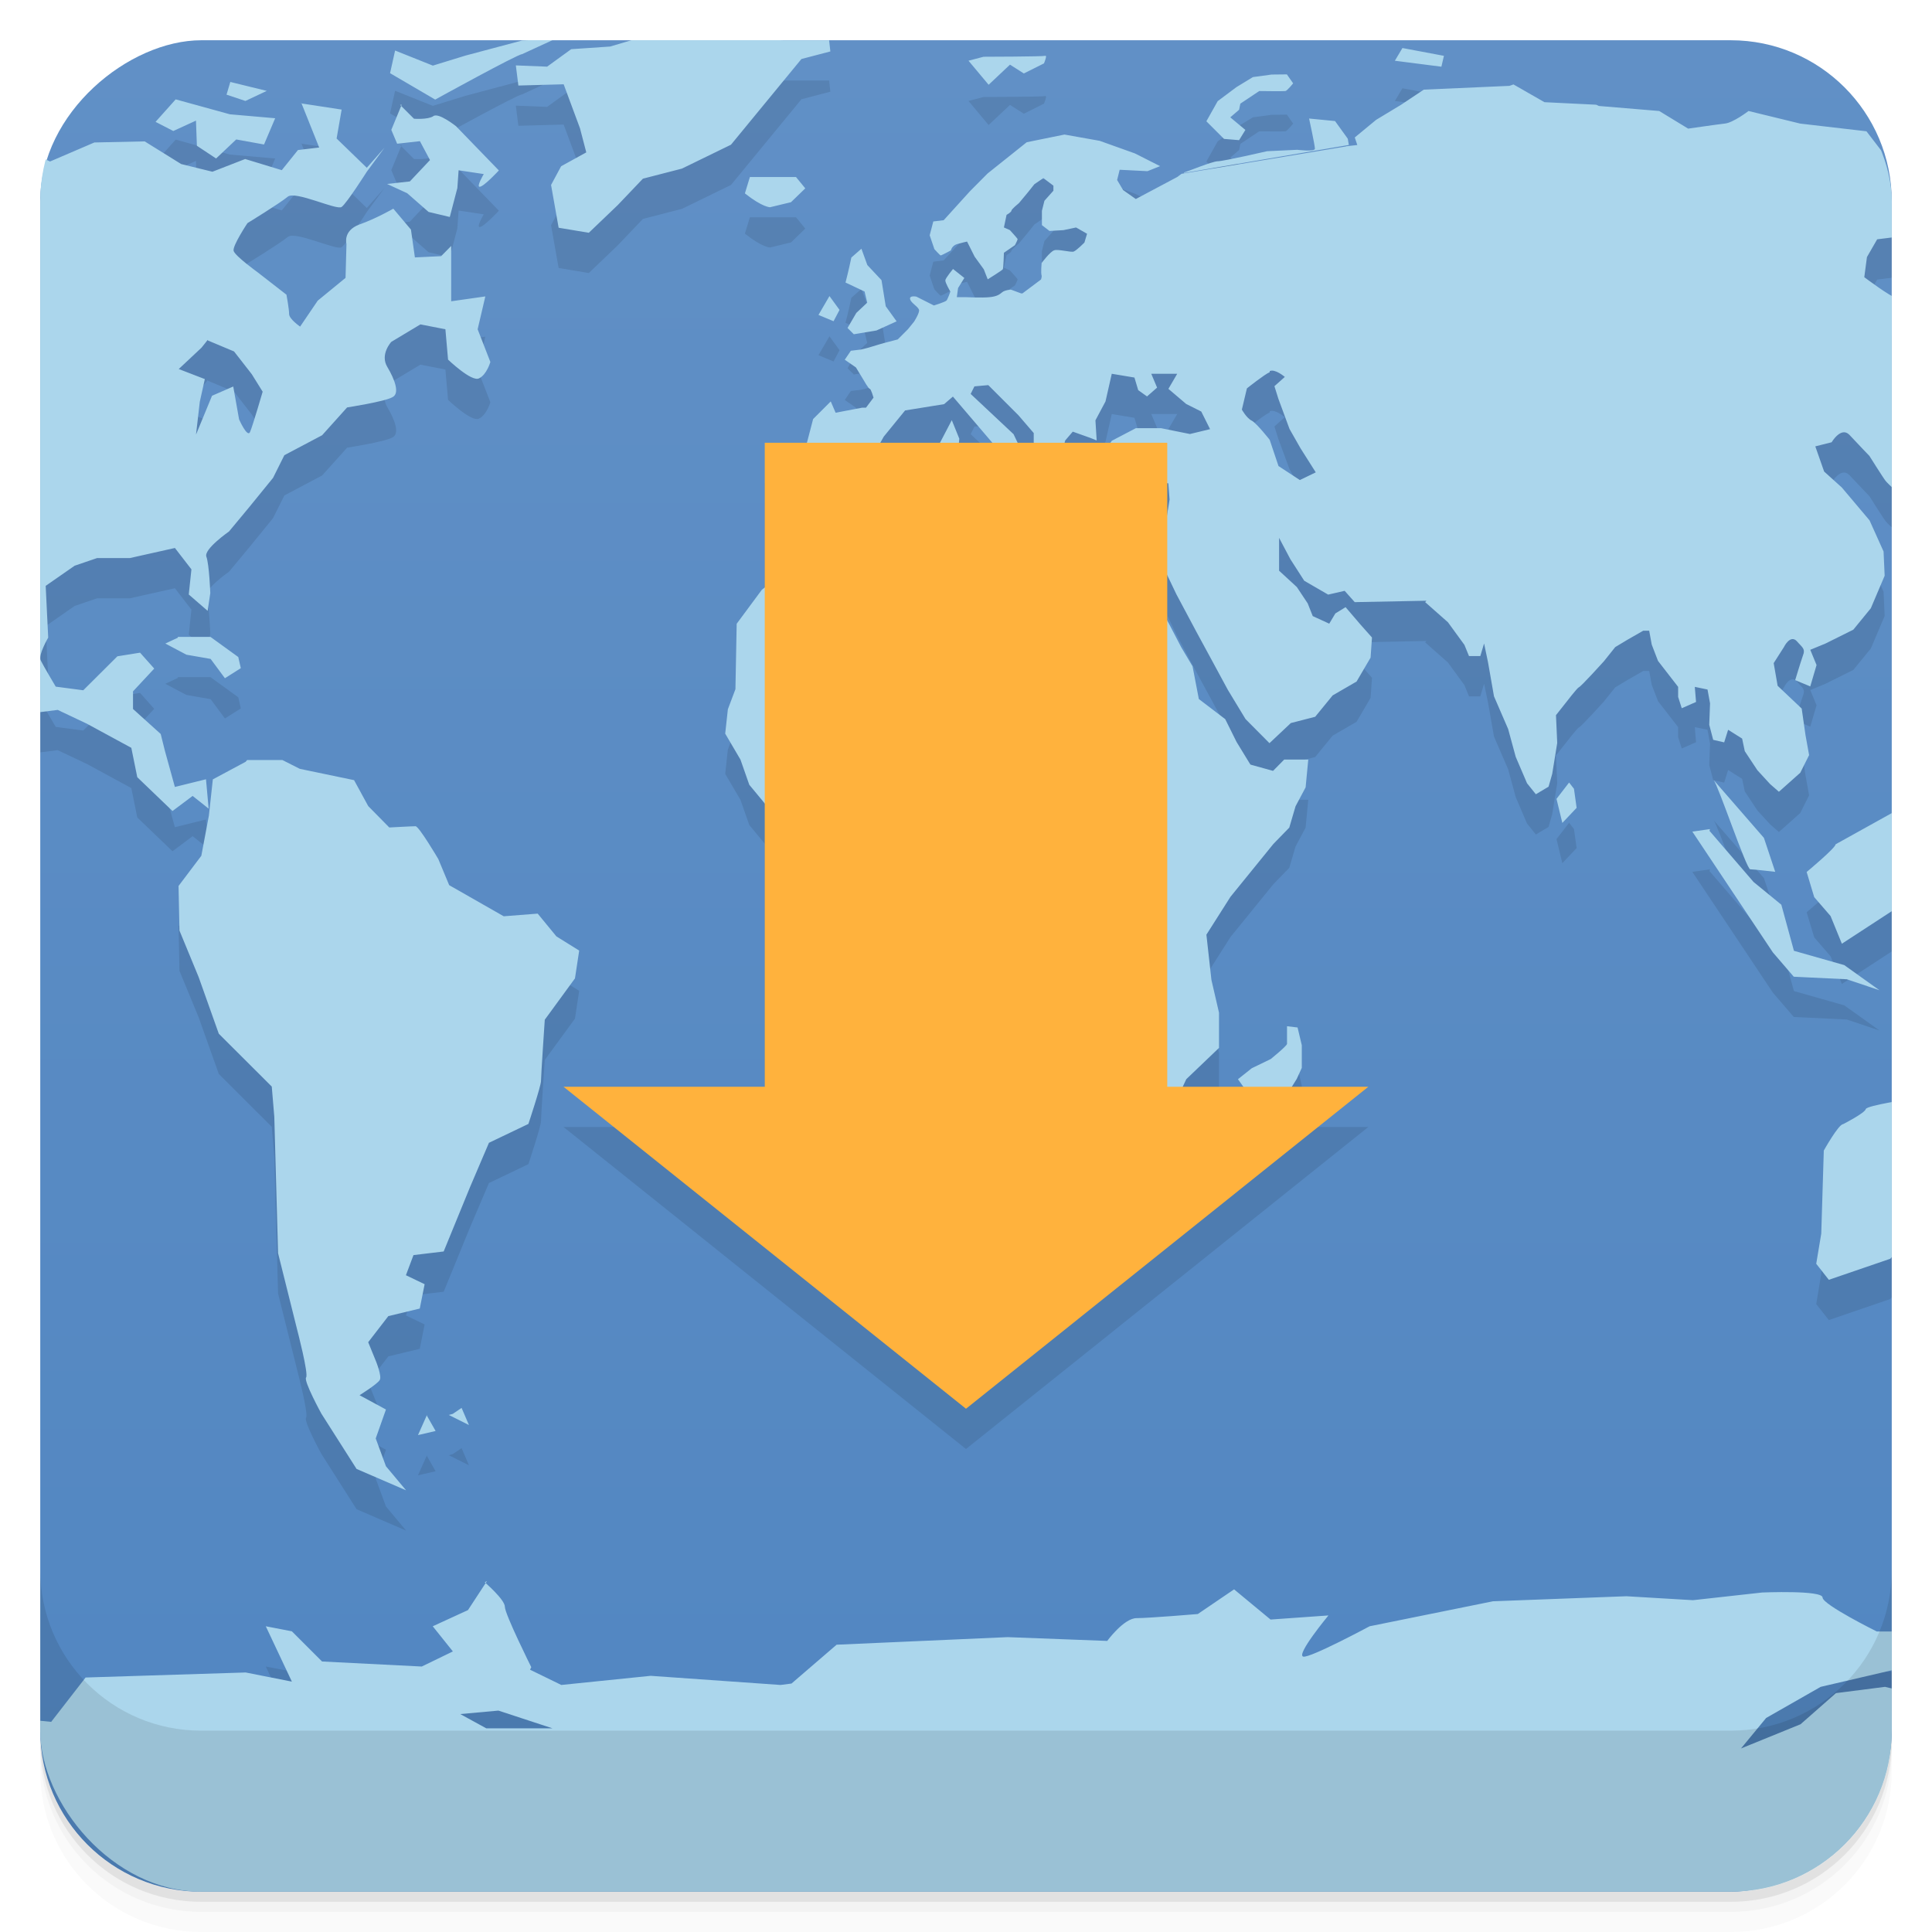 <svg viewBox="0 0 48 48"><defs><linearGradient id="linearGradient3764" x1="1" x2="47" gradientUnits="userSpaceOnUse" gradientTransform="translate(-48,0.002)"><stop stop-color="#5186c1" stop-opacity="1"/><stop offset="1" stop-color="#6190c6" stop-opacity="1"/></linearGradient><clipPath id="clipPath-063574365"><g transform="translate(0,-1004.362)"><rect rx="4" y="1005.36" x="1" height="46" width="46" fill="#1890d0"/></g></clipPath><clipPath id="clipPath-080828767"><g transform="translate(0,-1004.362)"><rect rx="4" y="1005.36" x="1" height="46" width="46" fill="#1890d0"/></g></clipPath></defs><g><path d="m 1 43 l 0 0.25 c 0 2.216 1.784 4 4 4 l 38 0 c 2.216 0 4 -1.784 4 -4 l 0 -0.25 c 0 2.216 -1.784 4 -4 4 l -38 0 c -2.216 0 -4 -1.784 -4 -4 z m 0 0.5 l 0 0.5 c 0 2.216 1.784 4 4 4 l 38 0 c 2.216 0 4 -1.784 4 -4 l 0 -0.5 c 0 2.216 -1.784 4 -4 4 l -38 0 c -2.216 0 -4 -1.784 -4 -4 z" opacity="0.02"/><path d="m 1 43.25 l 0 0.25 c 0 2.216 1.784 4 4 4 l 38 0 c 2.216 0 4 -1.784 4 -4 l 0 -0.25 c 0 2.216 -1.784 4 -4 4 l -38 0 c -2.216 0 -4 -1.784 -4 -4 z" opacity="0.05"/><path d="m 1 43 l 0 0.25 c 0 2.216 1.784 4 4 4 l 38 0 c 2.216 0 4 -1.784 4 -4 l 0 -0.25 c 0 2.216 -1.784 4 -4 4 l -38 0 c -2.216 0 -4 -1.784 -4 -4 z" opacity="0.1"/></g><g><rect width="46" height="46" x="-47" y="1" rx="4" transform="matrix(0,-1,1,0,0,0)" fill="url(#linearGradient3764)" fill-opacity="1"/></g><g><g clip-path="url(#clipPath-063574365)"><g opacity="0.1"><!-- color: #6190c6 --><g><path d="m 16 1.906 l -0.84 0.25 l -0.969 0.066 l -0.598 0.434 l -0.777 -0.031 l 0.063 0.5 l 1.125 -0.031 l 0.406 1.094 l 0.156 0.598 l -0.625 0.344 l -0.25 0.465 l 0.188 1.063 l 0.75 0.125 l 0.719 -0.688 l 0.625 -0.656 l 0.969 -0.25 l 1.219 -0.594 l 0.719 -0.875 l 1.031 -1.254 l 0.719 -0.188 l -0.031 -0.277 l -1.125 0 l -3.469 -0.094 m -2.219 0.063 l -0.813 0.035 l -1.406 0.375 l -0.813 0.25 l -0.938 -0.375 l -0.125 0.563 l 1.121 0.656 c 0 0 2.047 -1.129 2.16 -1.129 m 21.871 -0.152 l -0.188 0.316 l 1.156 0.148 l 0.063 -0.27 m -9.906 0 c -0.055 0.02 -1.531 0.023 -1.531 0.023 l -0.375 0.098 l 0.5 0.598 l 0.531 -0.5 l 0.344 0.219 l 0.5 -0.25 c 0 0 0.09 -0.211 0.031 -0.188 m 5.625 0.465 l -0.465 0.063 l -0.41 0.25 l -0.465 0.348 l -0.281 0.5 l 0.438 0.438 l 0.375 0.031 l 0.156 -0.254 l -0.375 -0.313 l 0.219 -0.188 l 0.031 -0.152 l 0.469 -0.313 c 0 0 0.609 0.008 0.652 0 c 0.047 -0.012 0.191 -0.191 0.191 -0.191 l -0.156 -0.223 m -26.25 0.188 l -0.094 0.316 l 0.469 0.156 l 0.531 -0.25 m 30.875 -0.125 l -2.129 0.094 l -0.563 0.375 l -0.621 0.375 l -0.531 0.438 l 0.063 0.188 l -0.281 0.031 l 0 0.004 l -4.086 0.68 l -3.578 2.691 l -0.375 0.281 l -0.031 0 l -0.254 -0.094 c 0 0 -0.152 0.008 -0.219 0.066 c -0.063 0.051 -0.121 0.102 -0.313 0.121 c -0.191 0.02 -0.563 0 -0.594 0 l -0.219 0 l 0.031 -0.227 l 0.156 -0.25 l -0.281 -0.223 c 0 0 -0.191 0.23 -0.191 0.281 c -0.008 0.055 0.125 0.281 0.125 0.281 c 0 0 -0.063 0.18 -0.094 0.219 c -0.031 0.039 -0.316 0.125 -0.316 0.125 l -0.434 -0.219 c 0 0 -0.18 -0.039 -0.156 0.063 c 0.023 0.102 0.223 0.195 0.223 0.281 c 0 0.082 -0.125 0.277 -0.125 0.277 l -0.152 0.188 l -0.254 0.254 l -0.344 0.09 c 0 0 -0.246 0.07 -0.316 0.094 c -0.063 0.023 -0.25 0.066 -0.25 0.066 l -0.254 0.031 l -0.152 0.223 l 0.277 0.191 l 0.188 0.309 c 0 0 0.125 0.223 0.156 0.223 c 0.031 0 0.094 0.219 0.094 0.219 l -0.188 0.25 l -0.098 0 l -0.656 0.125 l -0.121 -0.281 l -0.438 0.438 l -0.188 0.719 l 0 0.598 l 0.75 0.406 l 0.598 -0.219 l 0.594 -1.066 l 0.531 -0.652 l 0.969 -0.156 l 0.219 -0.188 l 1.094 1.281 l 0.125 0.438 l 0.316 -0.156 l -0.098 -0.375 l 0.191 0 l -0.121 -0.254 l -1.066 -1 l 0.094 -0.188 l 0.344 -0.031 l 0.75 0.75 l 0.379 0.441 l 0 0.688 l 0.188 0.125 l 0.375 0.375 l 0.277 -0.094 l -0.152 -0.566 l 0.094 -0.344 l 0.188 -0.219 l 0.438 0.156 l 0.156 0.063 l -0.031 -0.5 l 0.25 -0.469 l 0.156 -0.688 l 0.563 0.094 l 0.094 0.313 l 0.219 0.156 l 0.25 -0.219 l -0.145 -0.344 l 0.645 0 l -0.219 0.375 l 0.441 0.375 l 0.375 0.188 l 0.219 0.438 l -0.5 0.121 l -0.719 -0.145 l -0.625 0 l -0.598 0.313 l -0.125 0.191 l -0.434 0.094 l 0.191 0.469 l 0.344 0.406 l 0.621 -0.219 l 0.152 0.27 l 0.281 -0.219 l 0.375 0.066 l 0.031 0.402 l -0.125 0.777 l -0.344 -0.031 l -0.406 -0.063 l -0.188 0.465 l -1.375 -0.25 l -0.25 -0.316 l -0.313 0.281 l -0.344 0.469 l -0.875 -0.5 l -0.875 -0.52 l 0 -0.941 l -0.566 0.031 l -0.031 0.313 l -1.375 -0.063 l -0.434 0.402 l -0.844 0.023 l -0.566 0.5 l -0.344 0.977 l -0.875 0.688 l -0.625 0.844 l -0.031 1.625 l -0.188 0.5 l -0.066 0.605 l 0.379 0.645 l 0.219 0.625 l 0.75 0.906 l 0.441 0.375 l 0.434 0.094 l 0.094 -0.375 l 1.563 0 l 0.406 -0.188 l 0.5 0.063 l 0.156 0.316 l 0.531 0.031 l 0.344 0.25 l 0 0.523 l -0.125 0.441 l -0.121 0.344 l 0.309 0.566 l 0.41 0.469 l 0.188 1.191 l 0.031 0.773 l -0.281 0.656 l -0.027 0.625 l 0.219 1.156 l 0.188 0.188 l 0.281 1.094 l 0.031 0.473 l 0.563 0.75 l 0.066 0.594 l 0.09 0.688 l 0.344 -0.344 l 0.875 -0.09 l 0.535 0 l 0.965 -1.5 l 0.066 -0.594 l 0.656 -0.656 l 0.023 -0.75 l 0.352 -0.754 l 0.813 -0.777 l 0 -0.875 l -0.188 -0.813 l -0.125 -1.125 l 0.598 -0.941 l 1.066 -1.313 l 0.395 -0.406 l 0.156 -0.531 l 0.25 -0.469 l 0.066 -0.691 l -0.598 0 l -0.277 0.281 l -0.563 -0.156 l -0.344 -0.563 l -0.281 -0.566 l -0.656 -0.5 l -0.156 -0.813 l -0.281 -0.473 l -0.309 -0.594 l -0.41 -0.719 l -0.09 -0.469 l 0.434 -0.066 l 0.254 0.531 l 0.5 0.938 l 0.375 0.691 l 0.406 0.75 l 0.438 0.723 l 0.594 0.598 l 0.531 -0.5 l 0.605 -0.156 l 0.434 -0.531 l 0.594 -0.344 l 0.348 -0.594 l 0.035 -0.5 l -0.281 -0.316 l -0.375 -0.438 l -0.254 0.156 l -0.152 0.254 l -0.41 -0.188 l -0.125 -0.316 l -0.27 -0.406 l -0.441 -0.406 l 0 -0.816 l 0.281 0.531 l 0.344 0.535 l 0.594 0.344 l 0.41 -0.094 l 0.25 0.281 l 1.781 -0.035 l -0.031 0.035 l 0.566 0.5 l 0.41 0.563 l 0.113 0.277 l 0.281 0 l 0.094 -0.313 l 0.098 0.469 l 0.148 0.844 l 0.352 0.813 l 0.188 0.691 l 0.281 0.656 l 0.219 0.273 l 0.316 -0.188 l 0.09 -0.316 l 0.125 -0.77 l -0.031 -0.691 l 0.25 -0.316 c 0 0 0.273 -0.355 0.316 -0.375 c 0.051 -0.012 0.625 -0.648 0.625 -0.648 l 0.281 -0.352 l 0.313 -0.188 l 0.383 -0.219 l 0.148 0 l 0.063 0.344 l 0.156 0.406 l 0.5 0.645 l 0 0.25 l 0.09 0.281 l 0.355 -0.156 l -0.031 -0.375 l 0.316 0.066 l 0.063 0.344 l -0.02 0.531 l 0.098 0.375 l 0.273 0.063 l 0.098 -0.313 l 0.348 0.219 l 0.066 0.313 l 0.313 0.473 l 0.316 0.344 l 0.219 0.191 l 0.531 -0.473 l 0.219 -0.438 l -0.09 -0.5 l -0.094 -0.656 l -0.598 -0.566 l -0.098 -0.563 l 0.254 -0.398 c 0 0 0.152 -0.316 0.316 -0.152 c 0.145 0.168 0.227 0.188 0.152 0.375 c -0.063 0.184 -0.188 0.598 -0.188 0.598 l 0.375 0.156 l 0.156 -0.531 l -0.156 -0.379 l 0.379 -0.156 l 0.691 -0.344 l 0.434 -0.531 l 0.344 -0.809 l -0.027 -0.602 l -0.348 -0.773 l -0.688 -0.816 l -0.441 -0.398 l -0.219 -0.625 l 0.406 -0.102 c 0 0 0.23 -0.395 0.438 -0.188 c 0.203 0.219 0.5 0.527 0.5 0.527 c 0 0 0.355 0.566 0.406 0.625 c 0.051 0.066 0.418 0.398 0.469 0.473 c 0.059 0.063 0.281 0.313 0.281 0.313 l 0.375 -0.523 l 0.09 -0.102 l 0 -0.188 l -0.527 -0.316 l -0.469 -0.434 l 0.352 -0.754 l 0.563 -0.277 l 0.094 -0.254 l 0 -1.469 l -0.273 -0.566 l -0.316 -0.441 c 0 0 -0.313 -0.047 -0.395 -0.027 c -0.09 0.016 -0.777 -0.5 -0.777 -0.5 l 0.066 -0.5 l 0.254 -0.441 l 1.188 -0.148 l 0.273 0.027 l 0 -0.313 l -1.727 -2.25 l -1.645 -0.191 l -1.285 -0.313 c 0 0 -0.387 0.297 -0.594 0.313 c -0.203 0.023 -0.906 0.125 -0.906 0.125 l -0.719 -0.438 l -1.5 -0.125 l -0.066 -0.031 l -1.285 -0.063 l -0.77 -0.441 m -11.73 4.898 l 3.574 -2.703 l -1.227 0.652 l -0.316 -0.223 l -0.148 -0.25 l 0.063 -0.254 l 0.691 0.035 l 0.313 -0.125 l -0.625 -0.316 l -0.875 -0.313 l -0.875 -0.156 l -0.938 0.191 l -0.973 0.777 l -0.438 0.441 l -0.652 0.719 l -0.258 0.031 l -0.09 0.344 l 0.117 0.344 c 0 0 0.141 0.156 0.156 0.156 c 0.023 0 0.254 -0.125 0.254 -0.125 c 0 0 0.023 -0.117 0.152 -0.156 c 0.133 -0.039 0.25 -0.063 0.25 -0.063 l 0.188 0.375 l 0.227 0.313 l 0.098 0.25 c 0 0 0.359 -0.223 0.375 -0.25 c 0.016 -0.031 0.027 -0.41 0.027 -0.41 l 0.273 -0.188 c 0 0 0.074 -0.133 0.066 -0.156 c -0.012 -0.023 -0.191 -0.219 -0.191 -0.219 l -0.148 -0.066 l 0.066 -0.313 c 0 0 0.121 -0.066 0.121 -0.105 c 0 -0.035 0.188 -0.188 0.188 -0.188 l 0.23 -0.277 l 0.152 -0.191 l 0.223 -0.152 l 0.25 0.188 l 0 0.125 l -0.223 0.25 l -0.063 0.25 l 0 0.355 l 0.188 0.145 l 0.348 -0.02 l 0.313 -0.066 l 0.273 0.156 l -0.066 0.219 c 0 0 -0.188 0.191 -0.266 0.223 c -0.059 0.027 -0.395 -0.066 -0.484 -0.031 c -0.102 0.031 -0.313 0.316 -0.313 0.316 c 0 0 -0.023 0.25 0 0.313 c 0.008 0.023 -0.008 0.07 -0.023 0.129 m 3.566 -2.68 l 4.09 -0.695 l -0.027 -0.156 l -0.316 -0.438 l -0.645 -0.063 c 0 0 0.145 0.664 0.145 0.75 c 0 0.082 -0.438 0.027 -0.438 0.027 l -0.75 0.035 c 0 0 -1.086 0.25 -1.227 0.25 c -0.133 0 -0.766 0.262 -0.816 0.27 l -0.023 0.008 m -25.05 -1.816 l -0.5 0.559 l 0.441 0.227 l 0.563 -0.258 l 0.023 0.625 l 0.477 0.316 l 0.5 -0.473 l 0.691 0.125 l 0.277 -0.652 l -1.125 -0.098 m 1.777 -0.277 l 0.441 1.102 l -0.527 0.063 l -0.402 0.5 l -0.91 -0.277 l -0.813 0.316 l -0.777 -0.191 l -0.906 -0.563 l -1.25 0.027 l -1.102 0.473 l -0.719 -0.348 l -0.438 -0.027 l 0 13.594 l 0.848 0.469 l 0.5 -0.063 l 0.727 0.344 l 1.102 0.598 l 0.148 0.73 l 0.875 0.84 l 0.5 -0.375 l 0.398 0.316 l -0.066 -0.73 l -0.773 0.191 l -0.25 -0.906 l -0.102 -0.41 l -0.688 -0.621 l 0 -0.438 l 0.527 -0.566 l -0.352 -0.395 l -0.563 0.09 l -0.848 0.844 l -0.684 -0.09 c 0 0 -0.316 -0.531 -0.375 -0.656 c -0.066 -0.125 0.188 -0.563 0.188 -0.563 l -0.063 -1.285 l 0.719 -0.5 l 0.559 -0.191 l 0.816 0 l 1.117 -0.25 l 0.41 0.531 l -0.066 0.625 l 0.469 0.406 l 0.066 -0.441 c 0 0 -0.027 -0.719 -0.098 -0.906 c -0.066 -0.188 0.563 -0.625 0.563 -0.625 l 0.5 -0.602 l 0.594 -0.73 l 0.281 -0.563 l 0.938 -0.496 l 0.621 -0.691 c 0 0 0.938 -0.145 1.125 -0.254 c 0.188 -0.09 0.063 -0.434 -0.125 -0.75 c -0.191 -0.313 0.098 -0.625 0.098 -0.625 l 0.723 -0.434 l 0.621 0.121 l 0.066 0.754 c 0 0 0.586 0.563 0.77 0.465 c 0.191 -0.09 0.281 -0.406 0.281 -0.406 l -0.316 -0.813 l 0.191 -0.816 l -0.848 0.121 l 0 -1.375 l -0.25 0.254 l -0.652 0.031 l -0.098 -0.691 l -0.438 -0.52 c 0 0 -0.434 0.25 -0.848 0.395 c -0.41 0.156 -0.316 0.48 -0.316 0.48 l -0.023 0.844 l -0.691 0.566 l -0.438 0.645 c 0 0 -0.273 -0.188 -0.273 -0.313 c 0 -0.125 -0.066 -0.48 -0.066 -0.48 l -0.719 -0.559 c 0 0 -0.563 -0.406 -0.594 -0.531 c -0.031 -0.125 0.344 -0.688 0.344 -0.688 c 0 0 0.816 -0.5 1 -0.656 c 0.191 -0.156 1.215 0.344 1.34 0.254 c 0.129 -0.094 0.625 -0.875 0.625 -0.875 l 0.441 -0.598 l -0.441 0.5 l -0.75 -0.727 l 0.125 -0.719 l -1.02 -0.156 m 2.512 0.035 l -0.258 0.625 l 0.145 0.344 l 0.566 -0.063 l 0.25 0.469 l -0.5 0.531 l -0.566 0.063 l 0.5 0.23 l 0.531 0.465 l 0.527 0.125 l 0.188 -0.719 l 0.031 -0.441 l 0.625 0.094 c 0 0 -0.188 0.316 -0.102 0.316 c 0.102 0 0.477 -0.406 0.477 -0.406 l -1.063 -1.098 c 0 0 -0.441 -0.352 -0.566 -0.25 c -0.133 0.09 -0.48 0.063 -0.48 0.063 l -0.344 -0.344 m 8.691 1.789 l -0.125 0.41 c 0.438 0.348 0.625 0.344 0.625 0.344 l 0.52 -0.125 l 0.355 -0.344 l -0.23 -0.281 l -1.145 0 m 2.77 1.781 l -0.25 0.219 c -0.063 0.305 -0.145 0.621 -0.145 0.621 l 0.473 0.223 l 0.066 0.277 l -0.27 0.254 l -0.219 0.375 l 0.156 0.156 l 0.563 -0.094 l 0.5 -0.227 l -0.27 -0.375 l -0.105 -0.648 l -0.352 -0.375 m -0.941 0.77 l -0.273 0.469 l 0.375 0.156 l 0.148 -0.281 m -15.688 0.762 l 0.645 0.27 l 0.441 0.566 l 0.27 0.434 c 0 0 -0.246 0.844 -0.313 1 c -0.066 0.156 -0.273 -0.313 -0.273 -0.313 l -0.145 -0.816 l -0.527 0.23 l -0.398 0.965 l 0.094 -0.816 l 0.125 -0.563 l -0.648 -0.25 l 0.566 -0.531 l 0.152 -0.191 m 26.387 0.773 c 0.133 -0.063 0.375 0.145 0.375 0.145 l -0.258 0.23 l 0.098 0.313 l 0.277 0.75 l 0.273 0.48 l 0.379 0.598 l -0.395 0.191 l -0.531 -0.348 l -0.219 -0.652 c 0 0 -0.316 -0.402 -0.441 -0.473 c -0.133 -0.063 -0.25 -0.277 -0.25 -0.277 l 0.125 -0.527 c 0 0 0.441 -0.352 0.566 -0.402 m -7.898 1.191 l -0.375 0.719 l 0.277 0.281 l 0.254 -0.223 l 0.031 -0.316 m -1.441 0.277 l 0 0.188 l 0.156 -0.02 m 2 0.313 l -0.191 0.066 l 0.316 0.52 l 0.27 -0.219 m -20.52 3.816 l -0.316 0.148 l 0.523 0.277 l 0.602 0.105 l 0.355 0.48 l 0.395 -0.25 l -0.063 -0.277 l -0.691 -0.5 l -0.816 0 m 1.691 3.102 l -0.816 0.438 l -0.098 0.898 l -0.188 1 l -0.566 0.75 l 0.023 1.109 l 0.477 1.156 l 0.5 1.406 l 1.316 1.313 l 0.063 0.75 l 0.094 3.391 l 0.473 1.895 c 0 0 0.289 1.105 0.223 1.191 c -0.066 0.086 0.379 0.898 0.379 0.898 l 0.875 1.375 l 1.23 0.531 l -0.5 -0.598 l -0.254 -0.691 l 0.254 -0.719 l -0.656 -0.355 c 0 0 0.438 -0.273 0.5 -0.375 c 0.063 -0.09 -0.094 -0.473 -0.094 -0.473 l -0.191 -0.469 l 0.5 -0.648 l 0.781 -0.188 l 0.121 -0.605 l -0.465 -0.223 l 0.188 -0.5 l 0.75 -0.09 l 0.656 -1.602 l 0.469 -1.098 l 0.98 -0.469 c 0 0 0.313 -0.941 0.313 -1.066 c 0 -0.137 0.094 -1.523 0.094 -1.523 l 0.75 -1.027 l 0.105 -0.691 l -0.566 -0.352 l -0.465 -0.566 l -0.844 0.066 l -1.355 -0.773 l -0.27 -0.648 c 0 0 -0.48 -0.816 -0.566 -0.816 c -0.09 0 -0.652 0.031 -0.652 0.031 l -0.523 -0.531 l -0.352 -0.645 l -1.348 -0.281 l -0.434 -0.219 l -0.875 0 m 36.434 0.496 c 0.113 0.129 0.816 2.219 0.91 2.219 c 0.086 0 0.621 0.063 0.621 0.063 l -0.281 -0.844 m -4.84 -1.375 l -0.313 0.406 l 0.145 0.598 l 0.355 -0.375 l -0.066 -0.473 m 7.969 0.563 l -1.469 0.816 c 0 0.09 -0.719 0.688 -0.719 0.688 l 0.188 0.625 l 0.406 0.469 l 0.281 0.688 l 1.875 -1.223 l -0.566 -2.066 m -4.586 0.441 l -0.438 0.063 l 2 3 l 0.52 0.605 l 1.316 0.063 l 0.813 0.273 l -0.875 -0.625 l -1.25 -0.355 l -0.313 -1.145 l -0.691 -0.566 l -1.094 -1.27 m -10.496 4.855 l 0 0.441 c -0.023 0.066 -0.406 0.375 -0.406 0.375 l -0.469 0.227 l -0.344 0.273 l 0.25 0.352 l 0.145 0.148 l -0.395 0.352 l 0 0.566 l 0.145 0.605 l 0.355 0.094 l 0.395 -0.625 l 0.254 -0.398 l -0.063 -0.5 l 0.375 -0.602 l 0.125 -0.273 l 0 -0.563 l -0.105 -0.441 m 15.773 0.73 c -0.004 0 -0.027 0.02 -0.027 0.02 l -0.5 1.023 c 0 0 -1.102 0.164 -1.129 0.254 c -0.02 0.098 -0.563 0.375 -0.563 0.375 c -0.113 0 -0.48 0.656 -0.48 0.656 l -0.063 2.063 l -0.125 0.75 l 0.313 0.398 l 1.527 -0.523 l 0.5 -0.563 l 0.531 0 l 0 -4.473 m -36.527 8.742 l -0.219 0.148 l -0.098 0.027 l 0.5 0.25 l -0.188 -0.438 m -0.855 0.188 l -0.223 0.5 l 0.438 -0.102 l -0.227 -0.398 m 1.504 4.125 l -0.473 0.723 l -0.875 0.402 l 0.5 0.625 l -0.773 0.375 l -2.477 -0.125 l -0.75 -0.75 l -0.648 -0.125 l 0.648 1.375 l -1.148 -0.227 l -3.977 0.125 l -0.855 1.102 l -1.227 -0.125 l -0.121 0.254 l 0 4.094 l 45.28 0 l 2.723 -1.773 l 0 -1.902 l -0.125 -1.188 l -0.969 -0.23 l -1.219 0.156 l -0.879 0.773 l -1.48 0.602 l 0.625 -0.758 l 1.355 -0.773 l 2.145 -0.5 l 0.25 -0.875 l -1 0 c 0 0 -1.348 -0.668 -1.348 -0.844 c 0 -0.188 -1.5 -0.125 -1.5 -0.125 l -1.719 0.191 l -1.656 -0.098 l -3.313 0.125 l -3.066 0.621 c 0 0 -1.477 0.793 -1.648 0.754 c -0.188 -0.043 0.625 -1.023 0.625 -1.023 l -1.438 0.102 l -0.906 -0.75 l -0.902 0.613 c 0 0 -1.219 0.102 -1.52 0.102 c -0.316 0 -0.73 0.566 -0.73 0.566 l -2.473 -0.094 l -4.25 0.188 l -1.121 0.965 l -0.273 0.035 l -3.227 -0.227 l -2.219 0.227 l -0.777 -0.379 l 0.031 -0.063 c 0 0 -0.656 -1.316 -0.656 -1.5 c 0 -0.18 -0.5 -0.609 -0.5 -0.609 m 0.34 3.188 l 1.344 0.441 l -1.645 0 l -0.648 -0.355 m 0.98 -0.094" stroke="none" fill-rule="nonzero" fill-opacity="1" fill="#000"/><path d="m 19 12 l 10 0 l 0 16 l 4.996 0 l -9.996 8 l -10 -8 l 5 0 m 0 -16" stroke="none" fill-rule="nonzero" fill-opacity="1" fill="#000"/></g></g></g></g><g><g clip-path="url(#clipPath-080828767)"><g transform="translate(0,-1)"><!-- color: #6190c6 --><g><path d="m 16 1.906 l -0.84 0.25 l -0.969 0.066 l -0.598 0.434 l -0.777 -0.031 l 0.063 0.5 l 1.125 -0.031 l 0.406 1.094 l 0.156 0.598 l -0.625 0.344 l -0.25 0.465 l 0.188 1.063 l 0.75 0.125 l 0.719 -0.688 l 0.625 -0.656 l 0.969 -0.25 l 1.219 -0.594 l 0.719 -0.875 l 1.031 -1.254 l 0.719 -0.188 l -0.031 -0.277 l -1.125 0 l -3.469 -0.094 m -2.219 0.063 l -0.813 0.035 l -1.406 0.375 l -0.813 0.25 l -0.938 -0.375 l -0.125 0.563 l 1.121 0.656 c 0 0 2.047 -1.129 2.16 -1.129 m 21.871 -0.152 l -0.188 0.316 l 1.156 0.148 l 0.063 -0.27 m -9.906 0 c -0.055 0.02 -1.531 0.023 -1.531 0.023 l -0.375 0.098 l 0.5 0.598 l 0.531 -0.5 l 0.344 0.219 l 0.5 -0.25 c 0 0 0.09 -0.211 0.031 -0.188 m 5.625 0.465 l -0.465 0.063 l -0.41 0.25 l -0.465 0.348 l -0.281 0.5 l 0.438 0.438 l 0.375 0.031 l 0.156 -0.254 l -0.375 -0.313 l 0.219 -0.188 l 0.031 -0.152 l 0.469 -0.313 c 0 0 0.609 0.008 0.652 0 c 0.047 -0.012 0.191 -0.191 0.191 -0.191 l -0.156 -0.223 m -26.25 0.188 l -0.094 0.316 l 0.469 0.156 l 0.531 -0.25 m 30.875 -0.125 l -2.129 0.094 l -0.563 0.375 l -0.621 0.375 l -0.531 0.438 l 0.063 0.188 l -0.281 0.031 l 0 0.004 l -4.086 0.68 l -3.578 2.691 l -0.375 0.281 l -0.031 0 l -0.254 -0.094 c 0 0 -0.152 0.008 -0.219 0.066 c -0.063 0.051 -0.121 0.102 -0.313 0.121 c -0.191 0.02 -0.563 0 -0.594 0 l -0.219 0 l 0.031 -0.227 l 0.156 -0.25 l -0.281 -0.223 c 0 0 -0.191 0.23 -0.191 0.281 c -0.008 0.055 0.125 0.281 0.125 0.281 c 0 0 -0.063 0.18 -0.094 0.219 c -0.031 0.039 -0.316 0.125 -0.316 0.125 l -0.434 -0.219 c 0 0 -0.18 -0.039 -0.156 0.063 c 0.023 0.102 0.223 0.195 0.223 0.281 c 0 0.082 -0.125 0.277 -0.125 0.277 l -0.152 0.188 l -0.254 0.254 l -0.344 0.09 c 0 0 -0.246 0.07 -0.316 0.094 c -0.063 0.023 -0.25 0.066 -0.25 0.066 l -0.254 0.031 l -0.152 0.223 l 0.277 0.191 l 0.188 0.309 c 0 0 0.125 0.223 0.156 0.223 c 0.031 0 0.094 0.219 0.094 0.219 l -0.188 0.25 l -0.098 0 l -0.656 0.125 l -0.121 -0.281 l -0.438 0.438 l -0.188 0.719 l 0 0.598 l 0.75 0.406 l 0.598 -0.219 l 0.594 -1.066 l 0.531 -0.652 l 0.969 -0.156 l 0.219 -0.188 l 1.094 1.281 l 0.125 0.438 l 0.316 -0.156 l -0.098 -0.375 l 0.191 0 l -0.121 -0.254 l -1.066 -1 l 0.094 -0.188 l 0.344 -0.031 l 0.75 0.75 l 0.379 0.441 l 0 0.688 l 0.188 0.125 l 0.375 0.375 l 0.277 -0.094 l -0.152 -0.566 l 0.094 -0.344 l 0.188 -0.219 l 0.438 0.156 l 0.156 0.063 l -0.031 -0.5 l 0.25 -0.469 l 0.156 -0.688 l 0.563 0.094 l 0.094 0.313 l 0.219 0.156 l 0.25 -0.219 l -0.145 -0.344 l 0.645 0 l -0.219 0.375 l 0.441 0.375 l 0.375 0.188 l 0.219 0.438 l -0.5 0.121 l -0.719 -0.145 l -0.625 0 l -0.598 0.313 l -0.125 0.191 l -0.434 0.094 l 0.191 0.469 l 0.344 0.406 l 0.621 -0.219 l 0.152 0.27 l 0.281 -0.219 l 0.375 0.066 l 0.031 0.402 l -0.125 0.777 l -0.344 -0.031 l -0.406 -0.063 l -0.188 0.465 l -1.375 -0.25 l -0.25 -0.316 l -0.313 0.281 l -0.344 0.469 l -0.875 -0.5 l -0.875 -0.52 l 0 -0.941 l -0.566 0.031 l -0.031 0.313 l -1.375 -0.063 l -0.434 0.402 l -0.844 0.023 l -0.566 0.5 l -0.344 0.977 l -0.875 0.688 l -0.625 0.844 l -0.031 1.625 l -0.188 0.5 l -0.066 0.605 l 0.379 0.645 l 0.219 0.625 l 0.75 0.906 l 0.441 0.375 l 0.434 0.094 l 0.094 -0.375 l 1.563 0 l 0.406 -0.188 l 0.5 0.063 l 0.156 0.316 l 0.531 0.031 l 0.344 0.25 l 0 0.523 l -0.125 0.441 l -0.121 0.344 l 0.309 0.566 l 0.41 0.469 l 0.188 1.191 l 0.031 0.773 l -0.281 0.656 l -0.027 0.625 l 0.219 1.156 l 0.188 0.188 l 0.281 1.094 l 0.031 0.473 l 0.563 0.75 l 0.066 0.594 l 0.09 0.688 l 0.344 -0.344 l 0.875 -0.09 l 0.535 0 l 0.965 -1.5 l 0.066 -0.594 l 0.656 -0.656 l 0.023 -0.75 l 0.352 -0.754 l 0.813 -0.777 l 0 -0.875 l -0.188 -0.813 l -0.125 -1.125 l 0.598 -0.941 l 1.066 -1.313 l 0.395 -0.406 l 0.156 -0.531 l 0.25 -0.469 l 0.066 -0.691 l -0.598 0 l -0.277 0.281 l -0.563 -0.156 l -0.344 -0.563 l -0.281 -0.566 l -0.656 -0.5 l -0.156 -0.813 l -0.281 -0.473 l -0.309 -0.594 l -0.41 -0.719 l -0.09 -0.469 l 0.434 -0.066 l 0.254 0.531 l 0.5 0.938 l 0.375 0.691 l 0.406 0.75 l 0.438 0.723 l 0.594 0.598 l 0.531 -0.5 l 0.605 -0.156 l 0.434 -0.531 l 0.594 -0.344 l 0.348 -0.594 l 0.035 -0.5 l -0.281 -0.316 l -0.375 -0.438 l -0.254 0.156 l -0.152 0.254 l -0.41 -0.188 l -0.125 -0.316 l -0.27 -0.406 l -0.441 -0.406 l 0 -0.816 l 0.281 0.531 l 0.344 0.535 l 0.594 0.344 l 0.41 -0.094 l 0.25 0.281 l 1.781 -0.035 l -0.031 0.035 l 0.566 0.5 l 0.41 0.563 l 0.113 0.277 l 0.281 0 l 0.094 -0.313 l 0.098 0.469 l 0.148 0.844 l 0.352 0.813 l 0.188 0.691 l 0.281 0.656 l 0.219 0.273 l 0.316 -0.188 l 0.09 -0.316 l 0.125 -0.77 l -0.031 -0.691 l 0.25 -0.316 c 0 0 0.273 -0.355 0.316 -0.375 c 0.051 -0.012 0.625 -0.648 0.625 -0.648 l 0.281 -0.352 l 0.313 -0.188 l 0.383 -0.219 l 0.148 0 l 0.063 0.344 l 0.156 0.406 l 0.5 0.645 l 0 0.25 l 0.09 0.281 l 0.355 -0.156 l -0.031 -0.375 l 0.316 0.066 l 0.063 0.344 l -0.02 0.531 l 0.098 0.375 l 0.273 0.063 l 0.098 -0.313 l 0.348 0.219 l 0.066 0.313 l 0.313 0.473 l 0.316 0.344 l 0.219 0.191 l 0.531 -0.473 l 0.219 -0.438 l -0.09 -0.5 l -0.094 -0.656 l -0.598 -0.566 l -0.098 -0.563 l 0.254 -0.398 c 0 0 0.152 -0.316 0.316 -0.152 c 0.145 0.168 0.227 0.188 0.152 0.375 c -0.063 0.184 -0.188 0.598 -0.188 0.598 l 0.375 0.156 l 0.156 -0.531 l -0.156 -0.379 l 0.379 -0.156 l 0.691 -0.344 l 0.434 -0.531 l 0.344 -0.809 l -0.027 -0.602 l -0.348 -0.773 l -0.688 -0.816 l -0.441 -0.398 l -0.219 -0.625 l 0.406 -0.102 c 0 0 0.23 -0.395 0.438 -0.188 c 0.203 0.219 0.5 0.527 0.5 0.527 c 0 0 0.355 0.566 0.406 0.625 c 0.051 0.066 0.418 0.398 0.469 0.473 c 0.059 0.063 0.281 0.313 0.281 0.313 l 0.375 -0.523 l 0.09 -0.102 l 0 -0.188 l -0.527 -0.316 l -0.469 -0.434 l 0.352 -0.754 l 0.563 -0.277 l 0.094 -0.254 l 0 -1.469 l -0.273 -0.566 l -0.316 -0.441 c 0 0 -0.313 -0.047 -0.395 -0.027 c -0.09 0.016 -0.777 -0.5 -0.777 -0.5 l 0.066 -0.5 l 0.254 -0.441 l 1.188 -0.148 l 0.273 0.027 l 0 -0.313 l -1.727 -2.25 l -1.645 -0.191 l -1.285 -0.313 c 0 0 -0.387 0.297 -0.594 0.313 c -0.203 0.023 -0.906 0.125 -0.906 0.125 l -0.719 -0.438 l -1.5 -0.125 l -0.066 -0.031 l -1.285 -0.063 l -0.77 -0.441 m -11.73 4.898 l 3.574 -2.703 l -1.227 0.652 l -0.316 -0.223 l -0.148 -0.25 l 0.063 -0.254 l 0.691 0.035 l 0.313 -0.125 l -0.625 -0.316 l -0.875 -0.313 l -0.875 -0.156 l -0.938 0.191 l -0.973 0.777 l -0.438 0.441 l -0.652 0.719 l -0.258 0.031 l -0.09 0.344 l 0.117 0.344 c 0 0 0.141 0.156 0.156 0.156 c 0.023 0 0.254 -0.125 0.254 -0.125 c 0 0 0.023 -0.117 0.152 -0.156 c 0.133 -0.039 0.25 -0.063 0.25 -0.063 l 0.188 0.375 l 0.227 0.313 l 0.098 0.25 c 0 0 0.359 -0.223 0.375 -0.25 c 0.016 -0.031 0.027 -0.41 0.027 -0.41 l 0.273 -0.188 c 0 0 0.074 -0.133 0.066 -0.156 c -0.012 -0.023 -0.191 -0.219 -0.191 -0.219 l -0.148 -0.066 l 0.066 -0.313 c 0 0 0.121 -0.066 0.121 -0.105 c 0 -0.035 0.188 -0.188 0.188 -0.188 l 0.23 -0.277 l 0.152 -0.191 l 0.223 -0.152 l 0.25 0.188 l 0 0.125 l -0.223 0.25 l -0.063 0.25 l 0 0.355 l 0.188 0.145 l 0.348 -0.02 l 0.313 -0.066 l 0.273 0.156 l -0.066 0.219 c 0 0 -0.188 0.191 -0.266 0.223 c -0.059 0.027 -0.395 -0.066 -0.484 -0.031 c -0.102 0.031 -0.313 0.316 -0.313 0.316 c 0 0 -0.023 0.25 0 0.313 c 0.008 0.023 -0.008 0.07 -0.023 0.129 m 3.566 -2.68 l 4.09 -0.695 l -0.027 -0.156 l -0.316 -0.438 l -0.645 -0.063 c 0 0 0.145 0.664 0.145 0.75 c 0 0.082 -0.438 0.027 -0.438 0.027 l -0.75 0.035 c 0 0 -1.086 0.25 -1.227 0.25 c -0.133 0 -0.766 0.262 -0.816 0.27 l -0.023 0.008 m -25.05 -1.816 l -0.5 0.559 l 0.441 0.227 l 0.563 -0.258 l 0.023 0.625 l 0.477 0.316 l 0.5 -0.473 l 0.691 0.125 l 0.277 -0.652 l -1.125 -0.098 m 1.777 -0.277 l 0.441 1.102 l -0.527 0.063 l -0.402 0.5 l -0.91 -0.277 l -0.813 0.316 l -0.777 -0.191 l -0.906 -0.563 l -1.25 0.027 l -1.102 0.473 l -0.719 -0.348 l -0.438 -0.027 l 0 13.594 l 0.848 0.469 l 0.5 -0.063 l 0.727 0.344 l 1.102 0.598 l 0.148 0.73 l 0.875 0.84 l 0.5 -0.375 l 0.398 0.316 l -0.066 -0.73 l -0.773 0.191 l -0.25 -0.906 l -0.102 -0.41 l -0.688 -0.621 l 0 -0.438 l 0.527 -0.566 l -0.352 -0.395 l -0.563 0.09 l -0.848 0.844 l -0.684 -0.09 c 0 0 -0.316 -0.531 -0.375 -0.656 c -0.066 -0.125 0.188 -0.563 0.188 -0.563 l -0.063 -1.285 l 0.719 -0.5 l 0.559 -0.191 l 0.816 0 l 1.117 -0.25 l 0.41 0.531 l -0.066 0.625 l 0.469 0.406 l 0.066 -0.441 c 0 0 -0.027 -0.719 -0.098 -0.906 c -0.066 -0.188 0.563 -0.625 0.563 -0.625 l 0.5 -0.602 l 0.594 -0.73 l 0.281 -0.563 l 0.938 -0.496 l 0.621 -0.691 c 0 0 0.938 -0.145 1.125 -0.254 c 0.188 -0.09 0.063 -0.434 -0.125 -0.75 c -0.191 -0.313 0.098 -0.625 0.098 -0.625 l 0.723 -0.434 l 0.621 0.121 l 0.066 0.754 c 0 0 0.586 0.563 0.77 0.465 c 0.191 -0.09 0.281 -0.406 0.281 -0.406 l -0.316 -0.813 l 0.191 -0.816 l -0.848 0.121 l 0 -1.375 l -0.25 0.254 l -0.652 0.031 l -0.098 -0.691 l -0.438 -0.52 c 0 0 -0.434 0.25 -0.848 0.395 c -0.41 0.156 -0.316 0.48 -0.316 0.48 l -0.023 0.844 l -0.691 0.566 l -0.438 0.645 c 0 0 -0.273 -0.188 -0.273 -0.313 c 0 -0.125 -0.066 -0.48 -0.066 -0.48 l -0.719 -0.559 c 0 0 -0.563 -0.406 -0.594 -0.531 c -0.031 -0.125 0.344 -0.688 0.344 -0.688 c 0 0 0.816 -0.5 1 -0.656 c 0.191 -0.156 1.215 0.344 1.34 0.254 c 0.129 -0.094 0.625 -0.875 0.625 -0.875 l 0.441 -0.598 l -0.441 0.5 l -0.75 -0.727 l 0.125 -0.719 l -1.02 -0.156 m 2.512 0.035 l -0.258 0.625 l 0.145 0.344 l 0.566 -0.063 l 0.25 0.469 l -0.5 0.531 l -0.566 0.063 l 0.5 0.23 l 0.531 0.465 l 0.527 0.125 l 0.188 -0.719 l 0.031 -0.441 l 0.625 0.094 c 0 0 -0.188 0.316 -0.102 0.316 c 0.102 0 0.477 -0.406 0.477 -0.406 l -1.063 -1.098 c 0 0 -0.441 -0.352 -0.566 -0.25 c -0.133 0.09 -0.48 0.063 -0.48 0.063 l -0.344 -0.344 m 8.691 1.789 l -0.125 0.41 c 0.438 0.348 0.625 0.344 0.625 0.344 l 0.52 -0.125 l 0.355 -0.344 l -0.23 -0.281 l -1.145 0 m 2.77 1.781 l -0.25 0.219 c -0.063 0.305 -0.145 0.621 -0.145 0.621 l 0.473 0.223 l 0.066 0.277 l -0.27 0.254 l -0.219 0.375 l 0.156 0.156 l 0.563 -0.094 l 0.5 -0.227 l -0.27 -0.375 l -0.105 -0.648 l -0.352 -0.375 m -0.941 0.77 l -0.273 0.469 l 0.375 0.156 l 0.148 -0.281 m -15.688 0.762 l 0.645 0.27 l 0.441 0.566 l 0.27 0.434 c 0 0 -0.246 0.844 -0.313 1 c -0.066 0.156 -0.273 -0.313 -0.273 -0.313 l -0.145 -0.816 l -0.527 0.23 l -0.398 0.965 l 0.094 -0.816 l 0.125 -0.563 l -0.648 -0.25 l 0.566 -0.531 l 0.152 -0.191 m 26.387 0.773 c 0.133 -0.063 0.375 0.145 0.375 0.145 l -0.258 0.23 l 0.098 0.313 l 0.277 0.75 l 0.273 0.48 l 0.379 0.598 l -0.395 0.191 l -0.531 -0.348 l -0.219 -0.652 c 0 0 -0.316 -0.402 -0.441 -0.473 c -0.133 -0.063 -0.25 -0.277 -0.25 -0.277 l 0.125 -0.527 c 0 0 0.441 -0.352 0.566 -0.402 m -7.898 1.191 l -0.375 0.719 l 0.277 0.281 l 0.254 -0.223 l 0.031 -0.316 m -1.441 0.277 l 0 0.188 l 0.156 -0.02 m 2 0.313 l -0.191 0.066 l 0.316 0.52 l 0.27 -0.219 m -20.52 3.816 l -0.316 0.148 l 0.523 0.277 l 0.602 0.105 l 0.355 0.48 l 0.395 -0.25 l -0.063 -0.277 l -0.691 -0.5 l -0.816 0 m 1.691 3.102 l -0.816 0.438 l -0.098 0.898 l -0.188 1 l -0.566 0.75 l 0.023 1.109 l 0.477 1.156 l 0.5 1.406 l 1.316 1.313 l 0.063 0.75 l 0.094 3.391 l 0.473 1.895 c 0 0 0.289 1.105 0.223 1.191 c -0.066 0.086 0.379 0.898 0.379 0.898 l 0.875 1.375 l 1.23 0.531 l -0.5 -0.598 l -0.254 -0.691 l 0.254 -0.719 l -0.656 -0.355 c 0 0 0.438 -0.273 0.5 -0.375 c 0.063 -0.09 -0.094 -0.473 -0.094 -0.473 l -0.191 -0.469 l 0.5 -0.648 l 0.781 -0.188 l 0.121 -0.605 l -0.465 -0.223 l 0.188 -0.5 l 0.75 -0.09 l 0.656 -1.602 l 0.469 -1.098 l 0.98 -0.469 c 0 0 0.313 -0.941 0.313 -1.066 c 0 -0.137 0.094 -1.523 0.094 -1.523 l 0.75 -1.027 l 0.105 -0.691 l -0.566 -0.352 l -0.465 -0.566 l -0.844 0.066 l -1.355 -0.773 l -0.27 -0.648 c 0 0 -0.48 -0.816 -0.566 -0.816 c -0.09 0 -0.652 0.031 -0.652 0.031 l -0.523 -0.531 l -0.352 -0.645 l -1.348 -0.281 l -0.434 -0.219 l -0.875 0 m 36.434 0.496 c 0.113 0.129 0.816 2.219 0.91 2.219 c 0.086 0 0.621 0.063 0.621 0.063 l -0.281 -0.844 m -4.84 -1.375 l -0.313 0.406 l 0.145 0.598 l 0.355 -0.375 l -0.066 -0.473 m 7.969 0.563 l -1.469 0.816 c 0 0.09 -0.719 0.688 -0.719 0.688 l 0.188 0.625 l 0.406 0.469 l 0.281 0.688 l 1.875 -1.223 l -0.566 -2.066 m -4.586 0.441 l -0.438 0.063 l 2 3 l 0.52 0.605 l 1.316 0.063 l 0.813 0.273 l -0.875 -0.625 l -1.25 -0.355 l -0.313 -1.145 l -0.691 -0.566 l -1.094 -1.27 m -10.496 4.855 l 0 0.441 c -0.023 0.066 -0.406 0.375 -0.406 0.375 l -0.469 0.227 l -0.344 0.273 l 0.25 0.352 l 0.145 0.148 l -0.395 0.352 l 0 0.566 l 0.145 0.605 l 0.355 0.094 l 0.395 -0.625 l 0.254 -0.398 l -0.063 -0.5 l 0.375 -0.602 l 0.125 -0.273 l 0 -0.563 l -0.105 -0.441 m 15.773 0.73 c -0.004 0 -0.027 0.02 -0.027 0.02 l -0.5 1.023 c 0 0 -1.102 0.164 -1.129 0.254 c -0.02 0.098 -0.563 0.375 -0.563 0.375 c -0.113 0 -0.48 0.656 -0.48 0.656 l -0.063 2.063 l -0.125 0.75 l 0.313 0.398 l 1.527 -0.523 l 0.5 -0.563 l 0.531 0 l 0 -4.473 m -36.527 8.742 l -0.219 0.148 l -0.098 0.027 l 0.5 0.25 l -0.188 -0.438 m -0.855 0.188 l -0.223 0.5 l 0.438 -0.102 l -0.227 -0.398 m 1.504 4.125 l -0.473 0.723 l -0.875 0.402 l 0.5 0.625 l -0.773 0.375 l -2.477 -0.125 l -0.75 -0.75 l -0.648 -0.125 l 0.648 1.375 l -1.148 -0.227 l -3.977 0.125 l -0.855 1.102 l -1.227 -0.125 l -0.121 0.254 l 0 4.094 l 45.28 0 l 2.723 -1.773 l 0 -1.902 l -0.125 -1.188 l -0.969 -0.23 l -1.219 0.156 l -0.879 0.773 l -1.48 0.602 l 0.625 -0.758 l 1.355 -0.773 l 2.145 -0.5 l 0.25 -0.875 l -1 0 c 0 0 -1.348 -0.668 -1.348 -0.844 c 0 -0.188 -1.5 -0.125 -1.5 -0.125 l -1.719 0.191 l -1.656 -0.098 l -3.313 0.125 l -3.066 0.621 c 0 0 -1.477 0.793 -1.648 0.754 c -0.188 -0.043 0.625 -1.023 0.625 -1.023 l -1.438 0.102 l -0.906 -0.75 l -0.902 0.613 c 0 0 -1.219 0.102 -1.52 0.102 c -0.316 0 -0.73 0.566 -0.73 0.566 l -2.473 -0.094 l -4.25 0.188 l -1.121 0.965 l -0.273 0.035 l -3.227 -0.227 l -2.219 0.227 l -0.777 -0.379 l 0.031 -0.063 c 0 0 -0.656 -1.316 -0.656 -1.5 c 0 -0.18 -0.5 -0.609 -0.5 -0.609 m 0.34 3.188 l 1.344 0.441 l -1.645 0 l -0.648 -0.355 m 0.98 -0.094" fill="#abd6ec" stroke="none" fill-rule="nonzero" fill-opacity="1"/><path d="m 19 12 l 10 0 l 0 16 l 4.996 0 l -9.996 8 l -10 -8 l 5 0 m 0 -16" fill="#ffb23d" stroke="none" fill-rule="nonzero" fill-opacity="1"/></g></g></g></g><g><g transform="translate(0,-1004.362)"><path d="m 1 1043.36 0 4 c 0 2.216 1.784 4 4 4 l 38 0 c 2.216 0 4 -1.784 4 -4 l 0 -4 c 0 2.216 -1.784 4 -4 4 l -38 0 c -2.216 0 -4 -1.784 -4 -4 z" opacity="0.1"/></g></g></svg>